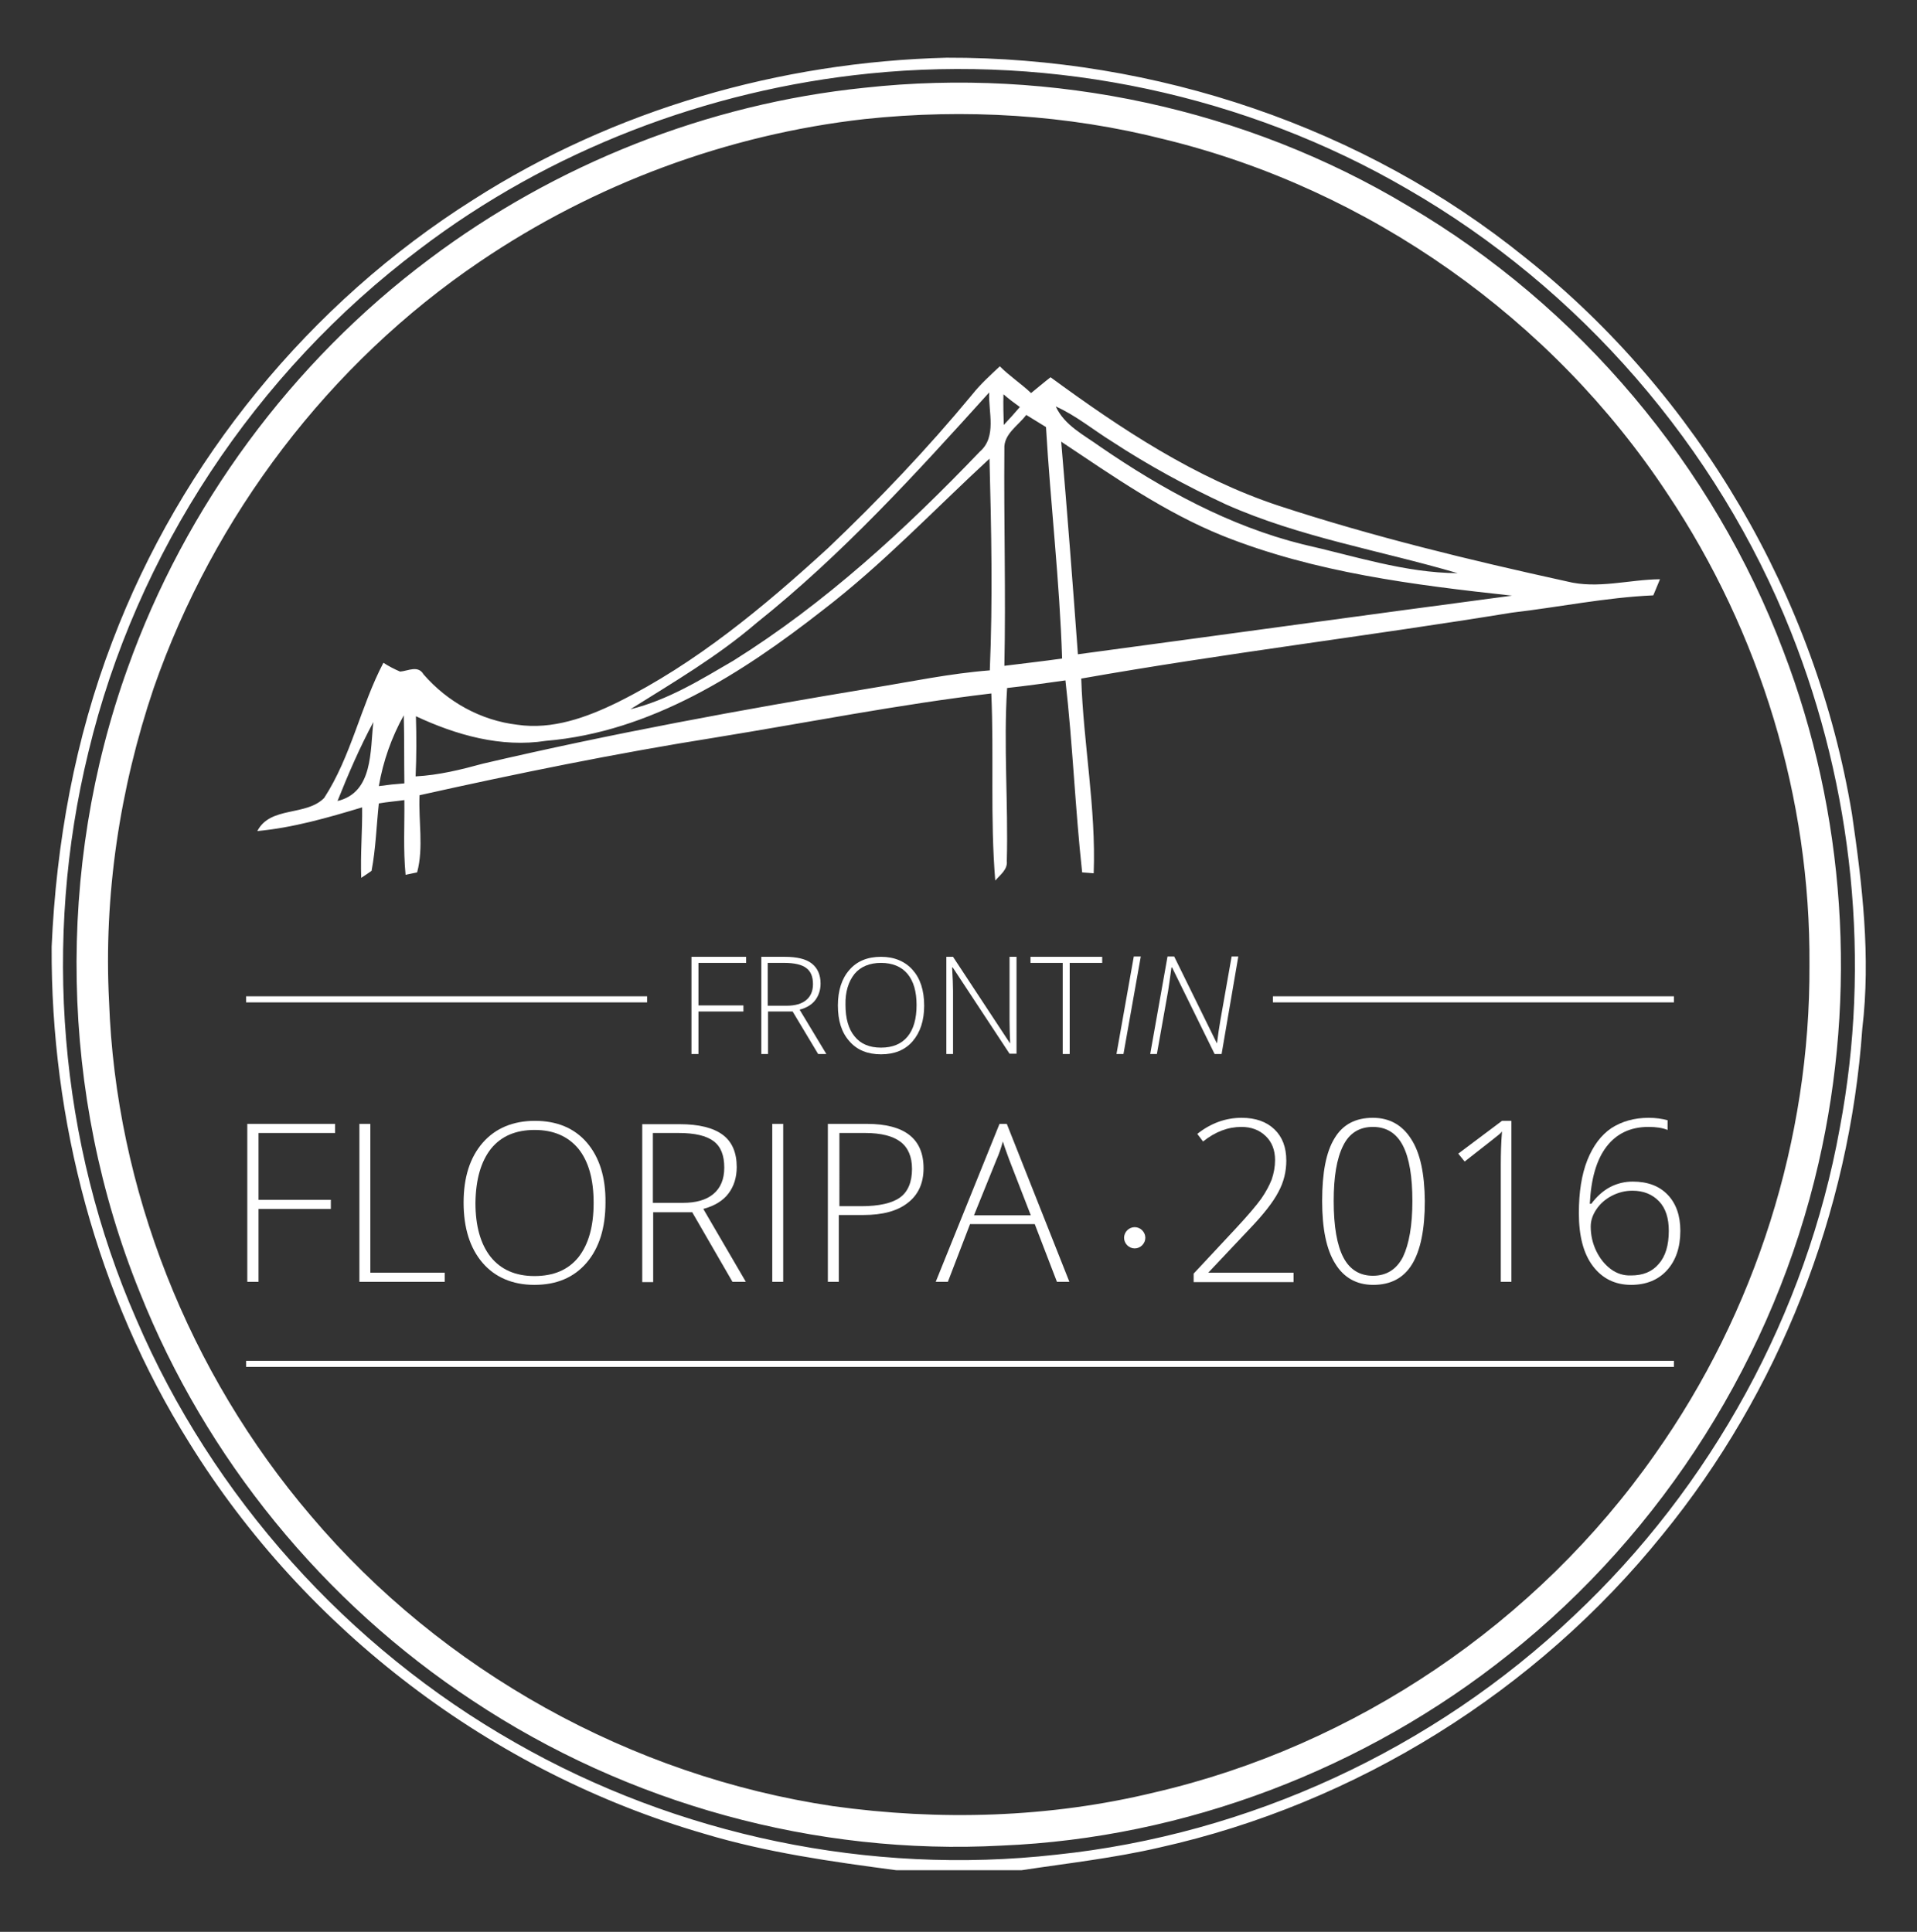 <?xml version="1.0" encoding="utf-8"?>
<!-- Generator: Adobe Illustrator 19.0.0, SVG Export Plug-In . SVG Version: 6.00 Build 0)  -->
<svg version="1.1" id="Layer_x5F_1_x5F_1" xmlns="http://www.w3.org/2000/svg" xmlns:xlink="http://www.w3.org/1999/xlink" x="0px"
	 y="0px" viewBox="0 0 631 636" style="enable-background:new 0 0 631 636;" xml:space="preserve">
<rect x="0" y="0" width="631" height="636" fill="#333333" stroke="none"/>
<style type="text/css">
	.st0{fill-rule:evenodd;clip-rule:evenodd;fill:#FFFFFF;}
</style>
<g>
	<g>
		<path class="st0" d="M111.1,263.7c11.8-2.8,10.7-16.6,11.8-26C118.4,246.1,114.6,254.9,111.1,263.7z M124.7,258.8
			c2.8-0.4,5.6-0.7,8.4-0.9c-0.1-7.5,0-15-0.2-22.4C128.9,242.7,126.1,250.6,124.7,258.8z M270.8,200.9
			c-26.6,20.8-56.6,40.1-91.1,43c-14.8,2.3-29.5-1.9-42.8-8.1c0.2,6.6,0.2,13.2-0.1,19.8c7.6-0.4,14.9-2.2,22.2-4.2
			c42.4-9.9,85.2-17.8,128.1-24.9c12.9-2.1,25.7-4.8,38.7-5.8c1-23.2,0.5-46.5-0.1-69.7C307.6,167.7,290.5,185.8,270.8,200.9z
			 M349.3,145.4c2,23.3,3.8,46.6,5.5,70c47.6-6.4,95.3-13,142.9-19.3c-32.2-3.5-64.9-7.6-95.2-19.7
			C383.4,168.7,366.4,156.8,349.3,145.4z M330.6,147.8c-0.2,23.8,0.5,47.6,0,71.4c6.3-0.8,12.7-1.5,19-2.4
			c-0.8-25.4-3.8-50.8-5.3-76.2c-2.2-1.3-4.3-2.7-6.5-4C335.2,140.1,330.3,142.9,330.6,147.8z M347.5,133.8
			c2.9,6.3,9.3,9.4,14.7,13.3c20.4,14,42.5,26.1,66.6,32.1c16.9,3.8,33.6,9.4,51,9.5c-25.5-7.5-52-11.8-76.4-22.7
			c-12.9-6-25.4-12.8-37.3-20.6C359.8,141.5,354.2,136.8,347.5,133.8z M330.3,129.8c-0.1,3.3,0,6.7,0.1,10.1
			c1.8-1.9,3.6-3.9,5.3-5.9C333.9,132.7,332,131.3,330.3,129.8z M249,205.1c-12.8,11-27.3,19.5-41.5,28.4c12.3-3,23.1-9.7,33.9-16
			c30.2-18.9,56.6-43.2,81.1-68.8c5.7-4.9,2.8-13.1,3.1-19.5C301.5,155.9,277.2,182.6,249,205.1z M320,129.9
			c2.7-3.4,5.9-6.3,9.1-9.3c3.2,3.2,7,5.7,10.3,8.8c2.1-1.7,4.2-3.5,6.4-5.2c23.2,17,47.6,33.2,75.1,42.3
			c31.1,10.2,62.9,17.9,94.8,24.9c10.2,2.6,20.4-0.6,30.7-0.7l-2.2,5.3c-15.7,0.7-31.1,3.9-46.6,5.7c-47.2,7.7-94.7,13.4-141.7,21.7
			c0.7,21.4,4.9,42.7,4.1,64.1c-0.9-0.1-2.8-0.2-3.8-0.3c-2.3-21-3.1-42.2-5.5-63.2c-6.4,0.9-12.8,1.8-19.2,2.5
			c-1.2,19,0.4,38-0.1,57c0.3,2.8-2.2,4.5-3.8,6.4c-1.7-20.5-0.4-41.1-1.3-61.6c-30.4,3.6-60.6,9.6-90.8,14.5
			c-32.7,5.2-65.1,11.8-97.4,19c-0.4,8.4,1.4,17.2-0.8,25.4c-0.9,0.2-2.8,0.6-3.8,0.8c-0.8-8.2-0.3-16.4-0.4-24.6
			c-2.8,0.4-5.6,0.6-8.4,1.1c-0.8,7.4-1,14.9-2.4,22.2c-0.8,0.6-2.5,1.7-3.4,2.3c-0.3-7.7,0.4-15.5,0.3-23.2
			c-11.3,3.4-22.7,6.7-34.5,7.8c4.3-8.3,16-4.8,22-10.9c8.9-13.7,12-30.2,19.5-44.5c1.7,1.1,3.6,2.1,5.5,2.9
			c2.6-0.2,5.9-2.2,7.7,0.9c7.9,9.1,18.9,15.2,30.9,16.6c11.5,1.7,22.8-2.4,33-7.4c25.8-12.8,48.1-31.4,69.3-50.8
			C289.2,164.6,305.2,147.8,320,129.9z M284.6,39.2c-45.2,5.1-89,21.4-126.6,46.9c-49.7,33.6-87.7,83.8-107.4,140.4
			c-11.2,33.1-16.5,68.3-14.7,103.2C38.1,391.5,62.2,452,102.3,499c43.3,51.2,105.5,85.7,171.8,95.6c35.1,4.9,71.3,3.9,105.9-4.5
			c66.1-15.3,125.9-55.8,164.8-111.4c33-46.7,51.1-103.7,50.8-161c0.4-54.8-16.2-109.5-46.7-155.1c-38-57.7-98.3-100.3-165.5-116.7
			C351.2,37.7,317.6,35.7,284.6,39.2z M284.5,28.9c61.8-6.8,125.7,6.9,179,38.9c56.2,33,100.5,85.6,123.5,146.5
			c20.5,53.4,24.4,112.9,11.6,168.6c-14.5,63.4-51.1,121.4-102,161.8c-47.2,37.7-106.5,60.4-166.9,62.9
			c-61.2,3.3-123.1-13.8-174.1-47.7C106.5,527.6,67.7,480,46,425.4C19.7,360.5,18.3,285.9,42,220C61,166.7,96,119.2,141.3,85.3
			C182.8,54.1,232.8,34.2,284.5,28.9z M286.2,24.2c-53.4,5.4-105.4,25.3-148.2,57.9C84.2,122.6,44.8,182,29.1,247.6
			C14,309.4,19.4,376.1,44.9,434.4c25,58.3,69.6,108,124.7,139.3c53.5,30.6,116.7,43.8,178,36.9c63.4-6.6,124.2-34.7,170.4-78.6
			c45.3-42.5,76.6-99.6,87.6-160.7c10.3-54.5,4.4-111.8-16.1-163.3c-24.2-60.9-69.5-113.1-126.3-145.8
			C410.1,31.3,347.2,18,286.2,24.2z M155.7,65.8c46.4-29.7,101-45.4,155.9-46.8c68.6-0.2,137.3,22.7,190.7,66
			c56.6,45.1,95.5,111.6,107.3,183c3.4,23.3,6.2,47,3.4,70.6c-4.2,60.5-27.4,119.7-65.8,166.7c-41.5,51.5-100.8,88.5-165.4,102.9
			c-15,3.5-30.3,5.2-45.5,7.5H295c-21.2-2.8-42.6-5.8-63.2-12C162,583.5,100.5,536.7,62.3,475C31.9,426.4,16.7,368.9,17,311.7
			c1.5-34.3,7.7-68.5,20-100.6C59.6,151.6,101.9,99.8,155.7,65.8z"/>
	</g>
	<g>
		<polygon class="st0" points="85.1,398 108.9,398 108.9,395 85.1,395 85.1,373 110.3,373 110.3,370 81.4,370 81.4,422 85.1,422 		
			"/>
		<polygon class="st0" points="146.4,422 146.4,419 121.9,419 121.9,370 118.3,370 118.3,422 		"/>
		<path class="st0" d="M161.6,378.2c3.4-4.2,8.2-6.2,14.4-6.2c6.2,0,11,2.1,14.4,6.2c3.3,4.1,5,10,5,17.8c0,7.8-1.7,13.7-5,17.9
			c-3.4,4.2-8.2,6.2-14.5,6.2c-6.2,0-11-2.1-14.4-6.3c-3.3-4.2-5-10.1-5-17.8C156.6,388.3,158.3,382.4,161.6,378.2z M193.2,376.2
			c-4.1-4.8-9.9-7.2-17.1-7.2c-7.2,0-13,2.4-17.2,7.2c-4.2,4.8-6.3,11.4-6.3,19.7c0,8.4,2.1,15,6.2,19.8c4.1,4.8,9.9,7.3,17.1,7.3
			c7.3,0,13-2.4,17.2-7.3c4.1-4.8,6.2-11.4,6.2-19.8C199.4,387.6,197.3,381,193.2,376.2z"/>
		<path class="st0" d="M214.9,373h8.5c5.3,0,9.1,0.9,11.5,2.7c2.4,1.8,3.5,4.7,3.5,8.7c0,3.8-1.2,6.7-3.6,8.7
			c-2.4,2-5.8,2.9-10.1,2.9h-9.8V373z M227.8,399l13.3,23h4.4l-14-24c3.7-1,6.5-2.7,8.3-5.1c1.8-2.4,2.7-5.3,2.7-8.7
			c0-4.7-1.5-8.3-4.6-10.6c-3.1-2.3-7.8-3.5-14.2-3.5h-12.3v52h3.6v-23H227.8z"/>
		<rect x="254.2" y="370" class="st0" width="3.6" height="52"/>
		<path class="st0" d="M276.1,373h8.7c5.2,0,9.1,1,11.6,2.9c2.5,1.9,3.8,4.9,3.8,8.9c0,4.3-1.3,7.5-3.9,9.4
			c-2.6,1.9-6.9,2.9-12.8,2.9h-7.2V373z M285.3,370h-12.8v52h3.6v-22h8.1c6.3,0,11.2-1.3,14.6-4c3.4-2.6,5.2-6.4,5.2-11.4
			C304,374.9,297.8,370,285.3,370z"/>
		<path class="st0" d="M328,381.8c0.8-1.8,1.5-3.8,2.1-6c0.8,2.6,1.6,4.5,2.1,6l7.1,18.3h-18.7L328,381.8z M347.9,422h4.1l-20.6-52
			H329l-21,52h4l7.3-19h21.3L347.9,422z"/>
	</g>
	<path class="st0" d="M370,407.5c0-1.9,1.6-3.5,3.5-3.5s3.5,1.6,3.5,3.5s-1.6,3.5-3.5,3.5S370,409.4,370,407.5z"/>
	<g>
		<polygon class="st0" points="229.9,333 244.7,333 244.7,331 229.9,331 229.9,317 245.6,317 245.6,315 227.6,315 227.6,347 
			229.9,347 		"/>
		<path class="st0" d="M252.8,317h5.4c3.3,0,5.8,0.6,7.2,1.7c1.5,1.1,2.2,2.9,2.2,5.3c0,2.3-0.8,4.1-2.3,5.3
			c-1.5,1.2-3.6,1.8-6.4,1.8h-6.2V317z M260.9,333l8.4,14h2.7l-8.8-14.6c2.3-0.6,4.1-1.7,5.2-3.2c1.1-1.5,1.7-3.3,1.7-5.4
			c0-2.9-1-5.1-2.9-6.6s-4.9-2.2-8.9-2.2h-7.7v32h2.2v-14H260.9z"/>
		<path class="st0" d="M281.3,320.6c2-2.4,5-3.6,8.7-3.6s6.7,1.2,8.7,3.6c2,2.4,3,5.8,3,10.3c0,4.5-1,8-3,10.4
			c-2,2.4-4.9,3.6-8.7,3.6c-3.8,0-6.7-1.2-8.7-3.7c-2-2.4-3-5.9-3-10.4C278.2,326.5,279.3,323.1,281.3,320.6z M300.4,319.3
			c-2.5-2.8-6-4.3-10.4-4.3c-4.4,0-7.9,1.4-10.4,4.3c-2.5,2.8-3.8,6.8-3.8,11.7c0,5,1.2,8.9,3.8,11.8c2.5,2.9,6,4.3,10.4,4.3
			c4.4,0,7.9-1.4,10.4-4.3c2.5-2.9,3.8-6.8,3.8-11.7C304.2,326,302.9,322.1,300.4,319.3z"/>
		<path class="st0" d="M334.5,315h-2.2v20.9c0,2.4,0.1,4.9,0.2,7.5h-0.1L313.7,315h-2.2v32h2.2v-20.8c0-1.7-0.1-4.3-0.3-7.7h0.2
			l18.7,28.4h2.3V315z"/>
		<polygon class="st0" points="352.1,317 362.8,317 362.8,315 339.2,315 339.2,317 349.8,317 349.8,347 352.1,347 		"/>
		<polygon class="st0" points="369.8,347 375.5,314.9 373.2,314.9 367.5,347 		"/>
		<path class="st0" d="M407.6,314.9h-2.2l-3.7,21c-0.4,2.4-0.8,4.9-1.1,7.5h-0.1l-14-28.5h-2.2l-5.7,32.1h2.2l3.7-20.8
			c0.3-1.7,0.6-4.3,1.1-7.7h0.2l14,28.5h2.3L407.6,314.9z"/>
	</g>
	<rect x="81" y="328" class="st0" width="132" height="2"/>
	<rect x="419" y="328" class="st0" width="132" height="2"/>
	<rect x="81" y="448" class="st0" width="470" height="2"/>
</g>
<g>
	<path class="st0" d="M425.9,419h-28.1v-0.1l13.4-14.2c4.7-4.9,7.9-9,9.6-12.3c1.8-3.3,2.6-6.8,2.6-10.3c0-4.4-1.3-7.8-3.9-10.3
		c-2.6-2.5-6.2-3.8-10.8-3.8c-5.3,0-10.2,1.8-14.6,5.3l1.9,2.5c4-3.2,8.2-4.8,12.6-4.8c3.3,0,5.9,1,8,3c2.1,2,3.1,4.7,3.1,7.9
		c0,2.2-0.4,4.3-1.1,6.4c-0.8,2-1.9,4.1-3.5,6.4c-1.6,2.2-4.3,5.4-8.2,9.6l-14,15v2.8h32.9V419z"/>
	<path class="st0" d="M442.1,377.2c2-4.1,5.3-6.2,9.8-6.2c4.5,0,7.8,2.1,9.9,6.2c2.1,4.1,3.1,10.2,3.1,18.2c0,8.1-1.1,14.2-3.1,18.4
		c-2.1,4.1-5.4,6.2-9.9,6.2c-4.3,0-7.6-2-9.7-6c-2.1-4-3.2-10.2-3.2-18.6C439,387.4,440,381.4,442.1,377.2z M464.5,375
		c-2.9-4.6-7.1-7-12.6-7c-5.7,0-9.9,2.2-12.6,6.7c-2.8,4.5-4.1,11.4-4.1,20.7c0,9.1,1.4,16,4.3,20.6c2.8,4.6,7,7,12.5,7
		c5.7,0,10-2.2,12.8-6.8s4.2-11.5,4.2-20.8C468.9,386.4,467.5,379.6,464.5,375z"/>
	<path class="st0" d="M497.5,369h-3.1l-14.4,10.8l2.1,2.6c7.1-5.5,10.8-8.5,11.2-8.8c0.4-0.3,0.8-0.7,1.1-1.1
		c-0.3,3.8-0.4,7.4-0.4,10.9V422h3.5V369z"/>
	<path class="st0" d="M530.2,417.8c-2-1.5-3.6-3.5-4.8-6c-1.2-2.5-1.8-5.2-1.8-8c0-1.9,0.6-3.8,1.9-5.7c1.2-1.8,2.9-3.3,5-4.4
		c2.1-1.1,4.4-1.7,6.8-1.7c3.7,0,6.6,1.2,8.8,3.5c2.2,2.3,3.2,5.6,3.2,9.7c0,4.8-1.1,8.4-3.3,10.9c-2.2,2.6-5.2,3.8-9.1,3.8
		C534.5,420,532.2,419.3,530.2,417.8z M524.3,416.8c3.1,4.1,7.3,6.2,12.6,6.2c4.9,0,8.9-1.6,11.8-4.8c2.9-3.2,4.4-7.5,4.4-13
		c0-5-1.4-9-4.2-11.9c-2.8-2.9-6.6-4.3-11.5-4.3c-2.6,0-5.1,0.6-7.4,1.8c-2.3,1.2-4.4,3.1-6.2,5.5h-0.5c0.4-8.2,2.2-14.5,5.5-18.8
		c3.3-4.3,7.9-6.5,13.8-6.5c2.5,0,4.6,0.3,6.3,1v-3.2c-1.9-0.5-3.9-0.8-6.2-0.8c-4.8,0-8.9,1.2-12.3,3.4c-3.4,2.3-6,5.8-7.9,10.5
		c-1.9,4.8-2.8,10.6-2.8,17.5C519.7,406.9,521.2,412.7,524.3,416.8z"/>
</g>
</svg>
